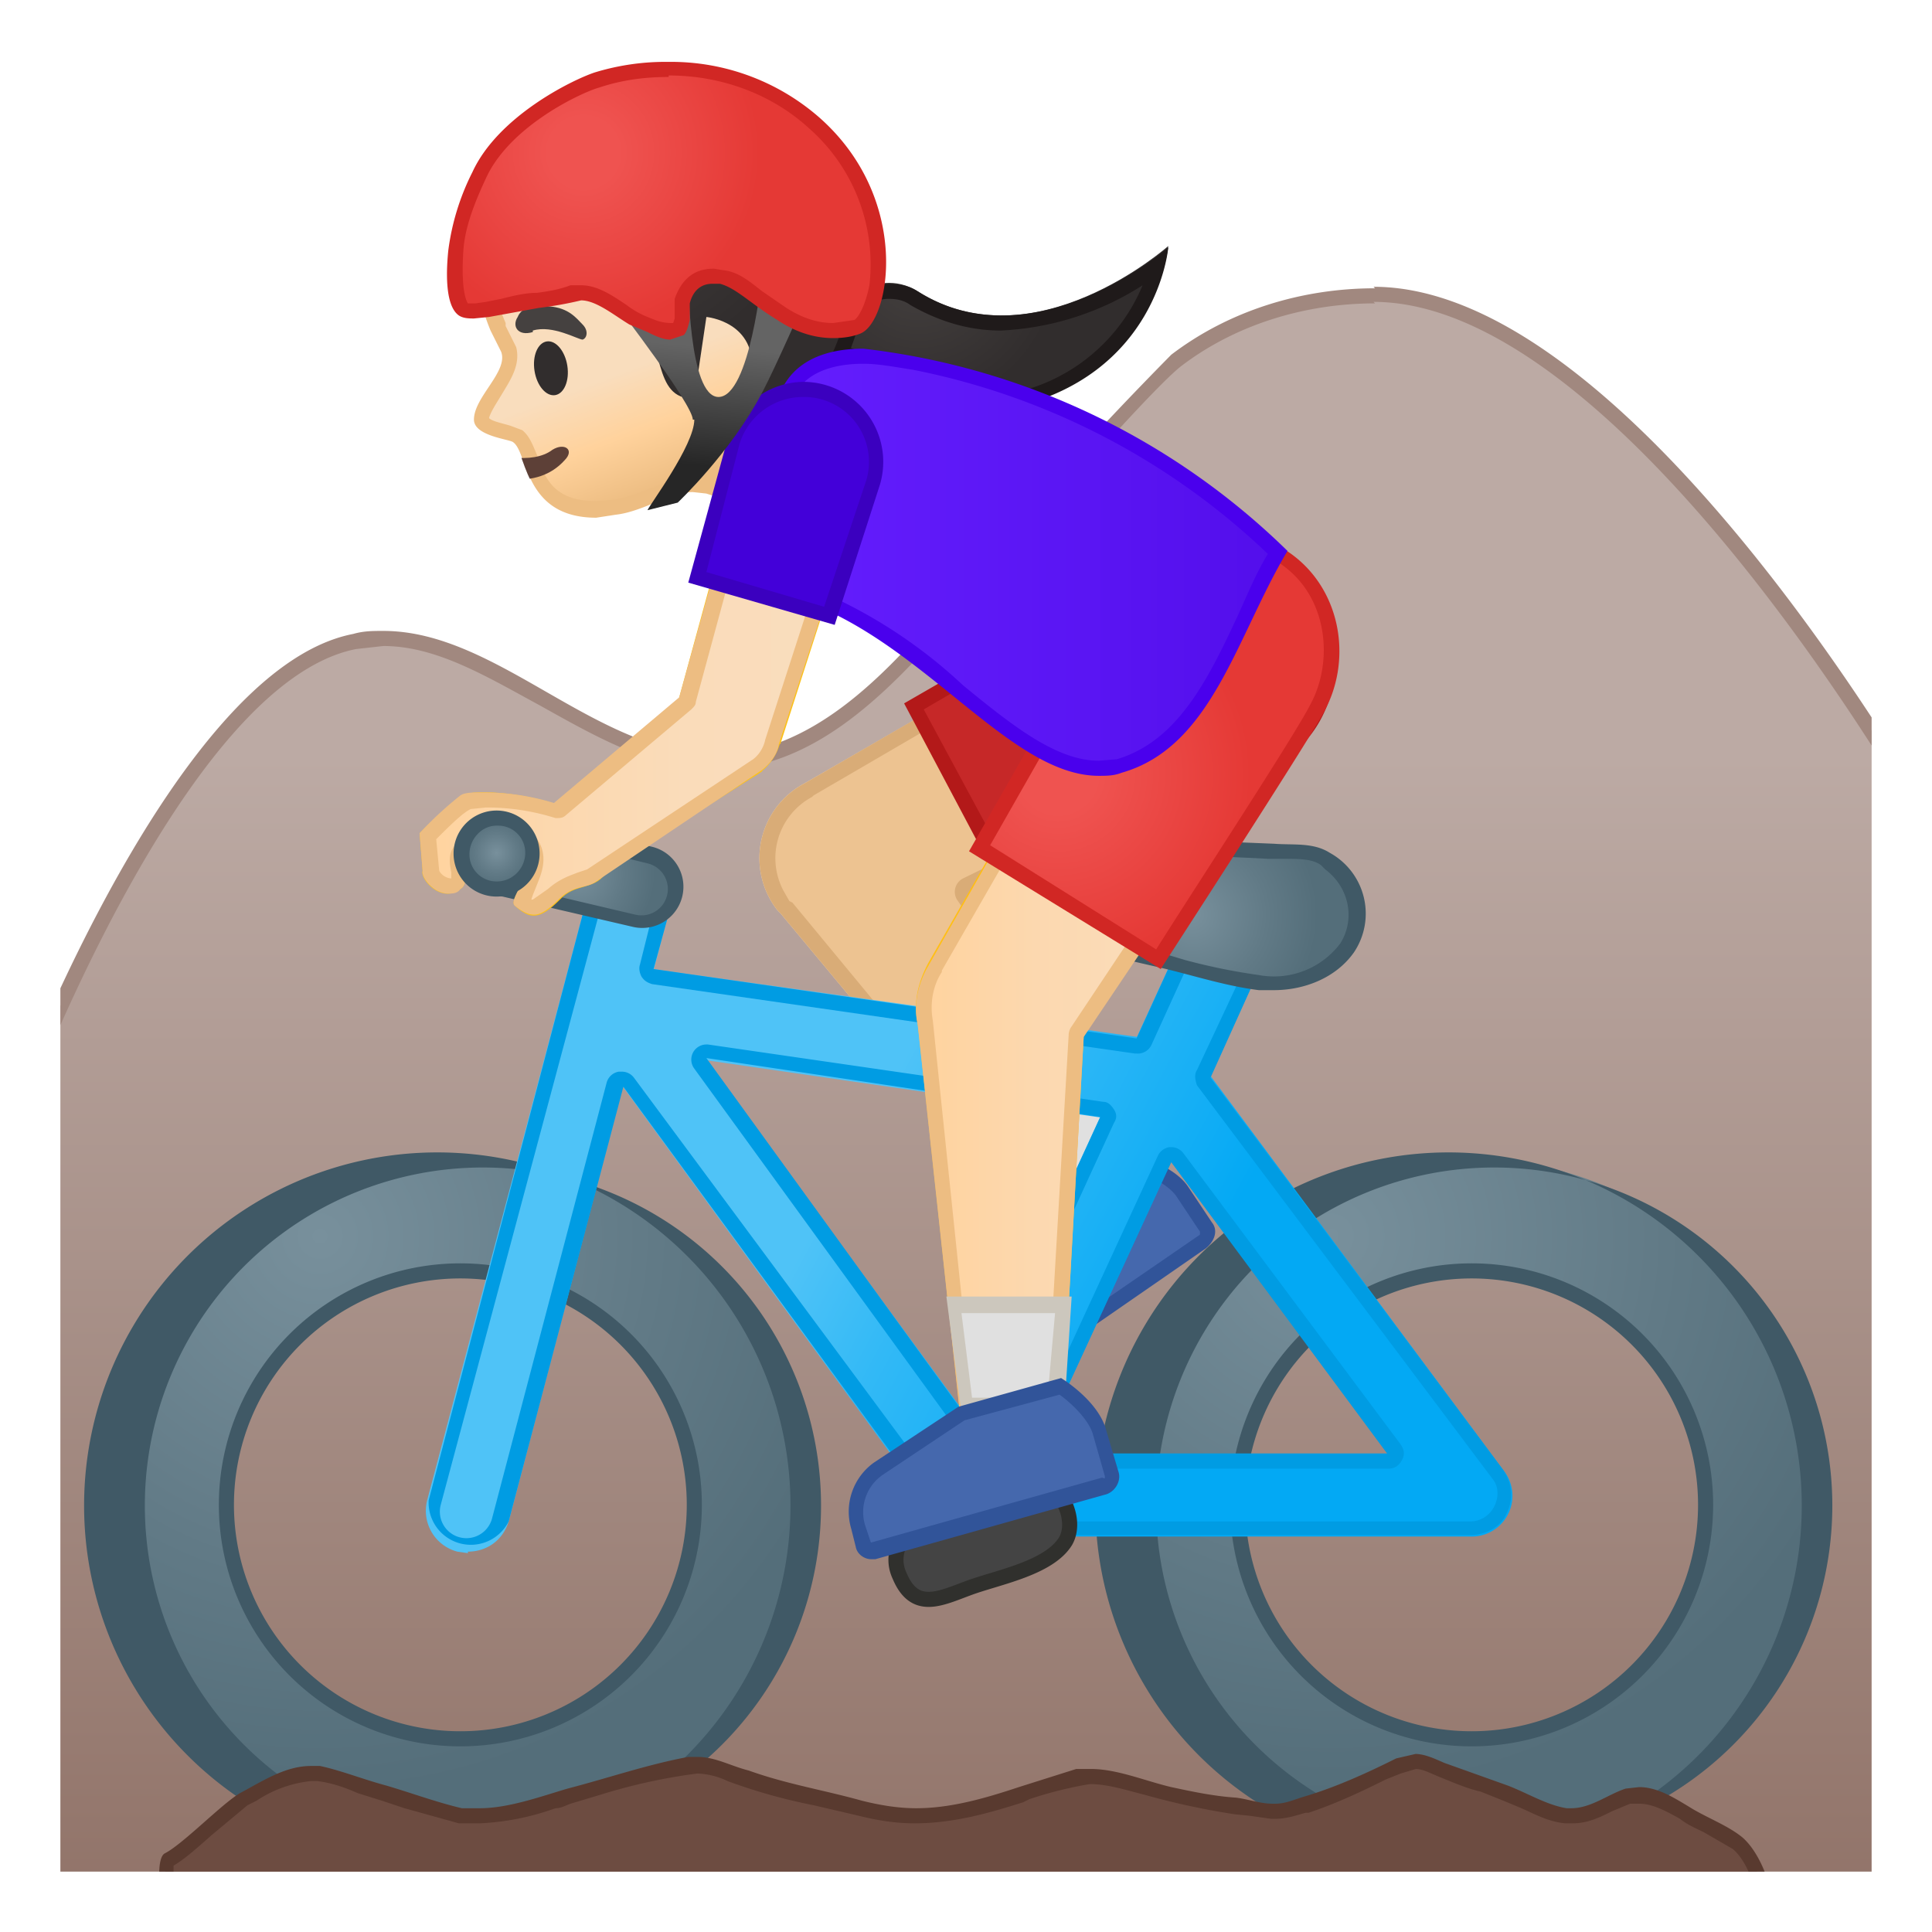 <svg viewBox="0 0 128 128" xmlns="http://www.w3.org/2000/svg" xmlns:xlink="http://www.w3.org/1999/xlink"><defs><path id="a" d="M4 4h120v120H4z"/></defs><clipPath id="b"><use xlink:href="#a"/></clipPath><g clip-path="url(#b)"><linearGradient id="c" x1="64" x2="64" y1="29.2" y2="133.6" gradientUnits="userSpaceOnUse"><stop stop-color="#BCAAA4" offset=".2"/><stop stop-color="#8D6E63" offset="1"/></linearGradient><path d="M.5 127.5V75.1c.6-1.7 11.3-30.4 23-32.6l1.9-.2c3.6 0 7 2 10.5 4a24 24 0 0 0 11.5 4.2h.2c6.3-.1 11.2-5.2 15.2-10 8.5-9.8 13.5-15.4 15-16.6a22 22 0 0 1 13.3-4.3c16.2 0 35.2 32.3 36.4 34.5v73.4H.5z" fill="url(#c)"/><path d="M91 20c15.8 0 34.3 31.3 36 34.3V127H1V75.2c.9-2.4 11.3-30 22.6-32.2l1.8-.2c3.5 0 6.8 2 10.3 3.9 3.6 2 7.5 4.3 11.7 4.3h.2c6.5-.1 11.4-5.3 15.6-10.1 10.5-12.3 14-15.8 15-16.6 3.5-2.7 8.1-4.2 12.9-4.2m0-1c-4.9 0-9.7 1.5-13.5 4.4a257 257 0 0 0-15.1 16.7c-4 4.7-8.8 9.7-15 9.8-8 0-14.5-8.2-22.1-8.2-.7 0-1.3 0-2 .2C11 44.4 0 75 0 75v53h128V54s-19.7-35-37-35z" fill="#A1887F"/></g><g clip-path="url(#b)"><path d="M66.4 91.4c-.2 0-.4 0-.5-.2l-.7-1a3.6 3.6 0 0 1 0-4.1l4-5.3 5.6-3.9c.6.2 2.6.9 3.4 2l1.7 2.4c.2.3.1.7-.2 1l-13 9-.3.1z" fill="#4568AD"/><path d="M74.9 77.5c.8.2 2.3.8 3 1.7l1.6 2.4v.2l-13.1 9-.8-1a3 3 0 0 1 0-3.4l4-5.3 5.3-3.7m-.2-1l-5.9 4-4 5.4a4 4 0 0 0 0 4.6l.7 1a1 1 0 0 0 1.4.3l13-9c.6-.5.8-1.2.4-1.7l-1.6-2.4c-1.1-1.6-4-2.2-4-2.2z" fill="#315499"/></g><g clip-path="url(#b)"><radialGradient id="d" cx="-7.2" cy="315" r="9.2" gradientTransform="rotate(-26.4 -606.8 21.3)" gradientUnits="userSpaceOnUse"><stop stop-color="#454140" offset="0"/><stop stop-color="#312D2D" offset="1"/></radialGradient><path d="M56.7 24.3c-1-.6-2.5-.2-2-2.6.2-1.2 3.2-4.2 6.1-2.4 7.7 4.9 16.6-3 16.6-3s-.8 8.7-10.8 10.8c-4.8 1-8.5-1.9-9.9-2.8z" fill="url(#d)"/><path d="M75.7 18.9a12 12 0 0 1-11 7.4c-3.3 0-5.9-1.8-7.1-2.6l-.3-.2c-.4-.3-.8-.4-1.1-.5-.7-.2-.7-.2-.6-1 .1-.5 1.6-2.2 3.3-2.2.5 0 1 .1 1.4.4 1.9 1.1 3.9 1.7 6 1.7a19 19 0 0 0 9.4-3m1.7-2.5s-5.2 4.5-11 4.5c-1.8 0-3.7-.4-5.6-1.6-.6-.4-1.3-.5-1.9-.5-2.2 0-4 2-4.2 3-.5 2.3 1.1 1.9 2 2.5 1.2.8 4.1 3 8 3 .6 0 1.2 0 2-.2 10-2.1 10.7-10.7 10.7-10.7z" fill="#1F1A1A"/><linearGradient id="e" x1="64.1" x2="64.1" y1="324.8" y2="345.2" gradientTransform="rotate(-20.6 -808.7 234.1)" gradientUnits="userSpaceOnUse"><stop stop-color="#F9DDBD" offset=".6"/><stop stop-color="#FFD29C" offset=".8"/><stop stop-color="#EDBD82" offset="1"/></linearGradient><path d="M39.5 33.7c-3.1 0-3.8-1.8-4.4-3.3-.2-.7-.4-1.2-.8-1.5l-.6-.2c-.5-.1-1.8-.4-1.8-.9s.5-1.2.9-1.9c.6-1 1.2-1.9.9-2.8l-.6-1.3-.1-.2c-.5-1.1-.9-2.8-1-4.4-.2-5.2 2-9 6.5-10.7 1.8-.6 3.8-1 5.7-1 3.2 0 5.8 1 7.6 2.7 2.7 2.7 6.1 10.2 3.5 14.3-1.3 2.1 0 5.6.4 6.6l-3.5 4.6c-1-.2-3.7-.8-5.2-1.4l-1-.2c-1 0-1.9.4-2.9.8-.8.3-1.6.6-2.4.7l-1.2.1z" fill="url(#e)"/><path d="M44.2 6c3 0 5.6.9 7.3 2.6 2.6 2.6 5.9 9.7 3.4 13.7-1.4 2.1-.3 5.4.3 6.7L52 33.1a42.5 42.5 0 0 1-6-1.5c-1 0-2 .4-3 .8-.8.3-1.6.6-2.3.7l-1.2.1c-2.8 0-3.4-1.5-3.9-3-.3-.7-.5-1.3-1-1.7l-.8-.3c-.7-.2-1.2-.3-1.4-.5.1-.4.5-1 .8-1.5.6-1 1.3-2 1-3.2l-.7-1.4v-.2a12 12 0 0 1-1-4.2c-.1-2.9.5-8 6.2-10.2 1.8-.7 3.7-1 5.5-1m0-1c-2 0-4 .4-5.9 1-5 2-7 6.3-6.8 11.2 0 1.8.5 3.5 1 4.7l.7 1.4c.5 1.3-1.8 3-1.8 4.5 0 1.1 2.4 1.3 2.6 1.5 1 .7.7 5 5.5 5l1.3-.2c1.8-.2 3.6-1.5 5.1-1.5l.9.1a50 50 0 0 0 5.6 1.5l4-5s-2.1-4.2-.7-6.4c2.8-4.5-.7-12.1-3.5-15-2-2-5-2.8-8-2.8z" fill="#EDBD82"/><radialGradient id="f" cx="1.9" cy="138.6" r="13.2" gradientTransform="matrix(1.02 -.195 .194 .981 11.2 -124.4)" gradientUnits="userSpaceOnUse"><stop stop-color="#454140" offset="0"/><stop stop-color="#312D2D" offset="1"/></radialGradient><path d="M46 26.4l.8-5.4s3.4.3 3 3.8c-.3 2.4 1.4 4.9 2.5 5h.7c.6-3.6 4.9-5.2 4.4-14.5-.4-8-8-11.6-14.7-10.9-6.4.7-13 5.8-11.4 14.5 0 .3 8.5 0 10.7 1.8 2.2 1.8 1.1 5.8 4 5.7z" fill="url(#f)"/><defs><path id="g" d="M51.4 20l.9 8.7-.5.9.5.2h.7c.6-3.6 4.9-5.2 4.4-14.5-.4-8-8-11.6-14.7-10.9-6.4.7-13.2 6.2-11.5 14.5l1 .1-.1-1.4H42l9.4 2.5z"/></defs><clipPath id="h"><use xlink:href="#g"/></clipPath><g clip-path="url(#h)"><path d="M44.4 5.3c5.6 0 11.7 3.2 12 10 .3 6-1.3 8.4-2.7 10.7-.5.9-1 1.7-1.4 2.7-.6-.4-1.7-2-1.5-3.8.1-1.3-.1-2.4-.8-3.3a4.6 4.6 0 0 0-3-1.6h-1l-.1.9-.7 4.2c-.2-.3-.4-.8-.6-1.7a6.6 6.6 0 0 0-2-3.5c-1.6-1.4-5.6-1.7-9.5-1.8h-1c-.4-3 .2-5.6 1.8-7.8a12.9 12.9 0 0 1 10.5-5m0-1l-1.7.1c-6.4.7-13.1 6-11.4 14.5 0 .3 8.5 0 10.7 1.8 2.2 1.7 1.1 5.7 4 5.7l1-5.4s3.3.3 2.9 3.8c-.3 2.4 1.4 4.9 2.5 5h.7c.6-3.6 4.9-5.2 4.4-14.5-.4-7.4-6.7-11-13-11z" fill="#1F1A1A"/></g><path d="M37 28.3l-2.3.9.7 1.4c1.2 2.2 3.3 4.4 7.5 3.3.4-.1-3.1-5-3.1-5l-2.8-.6z" fill="none"/><defs><path id="i" d="M52.2 7.8c-3.5-3.3-9.4-3.5-13.9-1.7-6.2 2.3-8 8-6.5 14.2 0 0 1 2.5 1.2 3.6.8 2.2-1.1 2-1.2 3.8-.2 1.6 2 1.4 2.2 1.6 1 .8.6 5.7 6.8 4.8 2.2-.3 4-.8 5-.1l3.5 2.9 5.8-2.2s-3.5-5.4.6-12c2.8-4.3-.7-12-3.5-14.9z"/></defs><clipPath id="j"><use xlink:href="#i"/></clipPath><g clip-path="url(#j)"><path d="M30.6 30.3c1.8 1.6 5 2.2 6.8.2.7-.7 0-1.2-.8-.7-1.3 1-4 .5-5.1-.5-.8-.7-1.6.3-.9 1z" fill="#5D4037"/></g><ellipse transform="rotate(-8.9 36.5 24.4)" cx="36.5" cy="24.4" rx="1.1" ry="1.8" fill="#312D2D"/><radialGradient id="k" cx="36.5" cy="21.4" r="1.8" gradientUnits="userSpaceOnUse"><stop stop-color="#454140" offset=".1"/><stop stop-color="#454140" offset="1"/></radialGradient><path d="M35.3 22c-1 .3-1.4-.4-1-1 .2-.5.8-.9 2.1-.7 1.3.1 1.8.8 2.2 1.2s.3.9 0 1c-.3 0-2-1-3.3-.6z" fill="url(#k)"/><linearGradient id="l" x1="66.9" x2="66.9" y1="104.7" y2="1.7" gradientUnits="userSpaceOnUse"><stop stop-color="#FFD29C" offset="0"/><stop stop-color="#FFD39E" offset="0"/><stop stop-color="#FCD8AF" offset=".3"/><stop stop-color="#FADCBA" offset=".6"/><stop stop-color="#F9DDBD" offset="1"/></linearGradient><path d="M83.6 49.6L77.4 38 53.3 51.9a5.6 5.6 0 0 0-1.8 8.4l.2.2 16.9 20.3 7-5.2L64.3 59l19.3-9.4z" fill="url(#l)"/><circle cx="80.5" cy="43.8" r="6.6" fill="#FBC11B"/><path d="M52 60l-.6-.8a5.3 5.3 0 0 1-.3-3.9 5 5 0 0 1 2.5-3l23.6-13.7 5.7 10.8L64 58.6s-.2.1-.2.3v.4L75 75.4l-6.3 4.7L51.9 60z" fill="#EDC391"/><path d="M77 39.3l5.2 9.9-18.4 9a1 1 0 0 0-.4 1.4l10.9 15.7-5.6 4.1-16.2-19.6-.2-.1-.4-.7a4.6 4.6 0 0 1 1.9-6.2l.1-.1 23-13.4m.4-1.3l-24 13.9a5.6 5.6 0 0 0-1.8 8.4l.2.2 16.9 20.3 7-5.2L64.3 59l19.3-9.4L77.3 38z" fill="#D9AC77"/><path d="M60.6 46.8L77 37.3c1-.6 2.3-1 3.5-1a7.4 7.4 0 0 1 3.4 14l-16.8 9-6.6-12.5z" fill="#C62828"/><path d="M80.6 36.9a6.9 6.9 0 0 1 3.2 12.9l-16.4 8.7L61.2 47l16-9.3h.1a7 7 0 0 1 3.3-.8m0-1a8 8 0 0 0-3.7.9l-17 9.8L67 60l17.4-9.2A7.9 7.9 0 0 0 80.7 36z" fill="#B31919"/><path fill="#E0E0E0" stroke="#CCC7BD" stroke-linecap="round" stroke-linejoin="round" stroke-miterlimit="10" d="M71.3 69.3l-7.6 5.6 4.9 5.9 7-5.2z"/><radialGradient id="m" cx="88.2" cy="81.9" r="37" gradientUnits="userSpaceOnUse"><stop stop-color="#78909C" offset="0"/><stop stop-color="#617A86" offset=".6"/><stop stop-color="#546E7A" offset="1"/></radialGradient><path d="M97.5 122.6a22.9 22.9 0 1 1 0-45.8 22.9 22.9 0 0 1 0 45.8zm0-38.4a15.5 15.5 0 1 0 0 31 15.5 15.5 0 0 0 0-31z" fill="url(#m)"/><path d="M97.5 77.4a22.4 22.4 0 1 1 0 44.7 22.4 22.4 0 0 1 0-44.7m0 38.3a16 16 0 1 0 0-32 16 16 0 0 0 0 32m0-39.3a23.4 23.4 0 1 0 0 46.7 23.4 23.4 0 0 0 0-46.7zm0 38.3a15 15 0 0 1 0-30 15 15 0 0 1 0 30z" fill="#405966"/><radialGradient id="n" cx="21.2" cy="81.9" r="37" gradientUnits="userSpaceOnUse"><stop stop-color="#78909C" offset="0"/><stop stop-color="#617A86" offset=".6"/><stop stop-color="#546E7A" offset="1"/></radialGradient><path d="M30.5 122.6a22.9 22.9 0 1 1 0-45.8 22.9 22.9 0 0 1 0 45.8zm0-38.4a15.5 15.5 0 1 0 0 31 15.5 15.5 0 0 0 0-31z" fill="url(#n)"/><path d="M30.5 77.4a22.4 22.4 0 1 1 0 44.7 22.4 22.4 0 0 1 0-44.7m0 38.3a16 16 0 1 0 0-32 16 16 0 0 0 0 32m0-39.3a23.4 23.4 0 1 0 0 46.7 23.4 23.4 0 0 0 0-46.7zm0 38.3a15 15 0 0 1 0-30 15 15 0 0 1 0 30z" fill="#405966"/><linearGradient id="o" x1="53" x2="88.3" y1="66" y2="85" gradientUnits="userSpaceOnUse"><stop stop-color="#4FC3F7" offset=".2"/><stop stop-color="#32B9F6" offset=".4"/><stop stop-color="#10ADF5" offset=".7"/><stop stop-color="#03A9F4" offset=".8"/></linearGradient><path d="M77.2 74.6h-.4l-36.5-5.3a2.7 2.7 0 1 1 .8-5.4L77.5 69a2.7 2.7 0 0 1-.4 5.5z" fill="url(#o)"/><linearGradient id="p" x1="51.4" x2="86.7" y1="69" y2="88" gradientUnits="userSpaceOnUse"><stop stop-color="#4FC3F7" offset=".2"/><stop stop-color="#32B9F6" offset=".4"/><stop stop-color="#10ADF5" offset=".7"/><stop stop-color="#03A9F4" offset=".8"/></linearGradient><path d="M64.4 101.8c-.8 0-1.7-.4-2.2-1.1L38.5 68.2c-.9-1.2-.6-3 .6-3.8 1.2-1 3-.7 3.8.6l21 28.6 15-32.7a2.7 2.7 0 1 1 5 2.3l-17 37c-.4.9-1.2 1.5-2.2 1.6h-.3z" fill="url(#p)"/><linearGradient id="q" x1="48.9" x2="84.2" y1="73.6" y2="92.6" gradientUnits="userSpaceOnUse"><stop stop-color="#4FC3F7" offset=".2"/><stop stop-color="#32B9F6" offset=".4"/><stop stop-color="#10ADF5" offset=".7"/><stop stop-color="#03A9F4" offset=".8"/></linearGradient><path d="M97.3 101.8H64.4a2.7 2.7 0 0 1 0-5.5H92L75 73.5a2.7 2.7 0 0 1 4.4-3.3l20.2 27.2a2.7 2.7 0 0 1-2.2 4.4z" fill="url(#q)"/><path d="M45 127.8c-25.2 0-32-.1-33.3-.3-.5-.5-1-3.7-.6-4.2l2.6-2.1 2.5-2 .5-.3c1.3-.7 2.6-1.4 4-1.4h.4c1 .1 1.9.5 2.8.8l1.6.5 1.5.5a40.7 40.7 0 0 0 4.8 1c1.6 0 3.4-.5 5-1l1-.3 2-.6a39.3 39.3 0 0 1 6.5-1.5c.8 0 1.4.3 2.2.6l1 .3c1.5.5 3 .9 4.6 1.2l3 .8c1.2.3 2.4.5 3.6.5 2.5 0 5-.7 7-1.4l.4-.2a26.7 26.7 0 0 1 4.2-1c1.2 0 2.5.4 3.7.7l1.5.4a31.3 31.3 0 0 0 5.4 1l1.4.2h.3c.6 0 1.2-.2 1.8-.4l.3-.1 5-2 1-.5 1.1-.3c.6 0 1.1.2 1.8.5l2.8 1.1 1.4.5 1.2.5a9.7 9.7 0 0 0 3.2 1c.9 0 1.7-.4 2.4-.7l1.3-.6h.7c1 0 2.1.5 3 1.1l1.5.8 2 1.2c1.3 1 2.2 4 1.9 5-.1.4-.2.4-.3.4-1 0-41.7.3-71.7.3z" fill="#6D4C41"/><path d="M93.8 117.2c.4 0 .8.2 1.5.5 1 .4 1.9.8 2.8 1l1.5.6 1.2.5c.9.4 1.8.9 2.9 1h.5c1 0 1.8-.4 2.6-.8l1.2-.5h.6c.9 0 1.8.5 2.7 1 .5.4 1 .6 1.6.9l1.9 1.1c1.2 1 1.9 3.7 1.6 4.5A7906.3 7906.3 0 0 1 12 127a10 10 0 0 1-.5-3.4c.7-.4 1.6-1.2 2.5-2l2.4-2 .6-.3a8 8 0 0 1 3.6-1.3h.4c.9.1 1.8.4 2.7.8l1.6.5 1.5.5 3.6 1h1.4a17 17 0 0 0 5-1c.4 0 .7-.2 1-.3l2-.6a37.9 37.9 0 0 1 6.4-1.4 5 5 0 0 1 2 .5 37 37 0 0 0 5.7 1.6l3 .7c1.2.3 2.4.5 3.7.5 2.6 0 5-.7 7.2-1.4l.4-.2a26.3 26.3 0 0 1 4-1c1.2 0 2.4.4 3.6.7a49.8 49.8 0 0 0 6 1.3l1 .1 1.4.2h.3c.7 0 1.3-.2 2-.4h.2c1.8-.6 3.5-1.4 5.1-2.2l1-.4 1-.3m0-1l-1.3.3c-2 1-4 1.9-6 2.5-.7.2-1.3.5-2 .5h-.2c-.8 0-1.6-.3-2.4-.4-1.5-.1-2.9-.4-4.3-.7-1.7-.4-3.6-1.2-5.3-1.2h-1l-3.8 1.2c-2.4.8-4.6 1.4-6.8 1.4-1.2 0-2.4-.2-3.6-.5-2.5-.7-5-1.1-7.5-2-1.2-.3-2.2-.9-3.4-.9h-.6c-2.7.5-5.3 1.4-8 2.1-1.7.5-3.9 1.3-5.8 1.3h-1.2c-1.7-.4-3.3-1-5-1.5-1.5-.4-3-1-4.4-1.3h-.6c-1.7 0-3.2 1-4.7 1.8-1.2.7-3.8 3.4-5 4-.8.5-.1 5 .7 5.2a7120.4 7120.4 0 0 0 105.1 0c1.6-.2.5-4.8-1.3-6.3-1-.8-2.4-1.3-3.5-2-1-.6-2.1-1.3-3.3-1.3l-.9.1c-1.2.4-2.3 1.3-3.6 1.3h-.3c-1.3-.2-2.6-1-3.9-1.5l-4.2-1.5c-.7-.3-1.3-.6-2-.6z" fill="#593A2F"/><linearGradient id="r" x1="43.5" x2="78.8" y1="83.6" y2="102.6" gradientUnits="userSpaceOnUse"><stop stop-color="#4FC3F7" offset=".2"/><stop stop-color="#32B9F6" offset=".4"/><stop stop-color="#10ADF5" offset=".7"/><stop stop-color="#03A9F4" offset=".8"/></linearGradient><path d="M31 102.9l-.7-.1a2.8 2.8 0 0 1-2-3.4l10.8-40.7a2.7 2.7 0 1 1 5.3 1.4l-10.7 40.7c-.4 1.3-1.5 2-2.7 2z" fill="url(#r)"/><path d="M41.8 57.7h.4c.4.2.8.4 1 .8.3.4.4 1 .2 1.4l-1 4c-.1.3 0 .6.1.8.2.3.4.4.7.5l32 4.6h.1a1 1 0 0 0 1-.6l3.6-7.9a1.7 1.7 0 0 1 2.3-.8c.4.2.7.5.9 1s.1.9 0 1.3l-3.8 8.1c-.2.3-.1.7 0 1L98.9 98c.4.5.4 1.2.1 1.8-.3.6-.9 1-1.6 1H64.1a2 2 0 0 1-.3-.2h-.1a1.4 1.4 0 0 1-.3-.3l-.2-.1v-.2L42 71.4a1 1 0 0 0-.8-.4H41a1 1 0 0 0-.8.7l-7.6 28.9a1.7 1.7 0 1 1-3.4-.9L40.1 59c.2-.8.9-1.3 1.7-1.3m22.1 37h.1c.4-.1.7-.3.8-.7l9-19.6c.2-.3.2-.6 0-.9s-.4-.5-.7-.5l-26.2-3.8h-.1a1 1 0 0 0-.8 1.6l17 23.4c.3.3.6.4.9.4m4.8 2.7H92c.4 0 .7-.2.9-.6s.1-.7-.1-1L78.4 76.4a1 1 0 0 0-.8-.4h-.1a1 1 0 0 0-.8.6l-8.9 19.3a1 1 0 0 0 1 1.4m-27-40.6c-1.3 0-2.4.8-2.7 2L28.4 99.4a2.8 2.8 0 0 0 5.3 1.4L41.3 72l21 28.7v.1l.3.3.2.1.3.2.2.1.4.2h33.7c1 0 2-.5 2.4-1.4.5-1 .4-2-.2-2.9l-19.4-26 3.7-8.2a2.7 2.7 0 0 0-2.5-3.9c-1 0-2 .6-2.5 1.6l-3.6 7.9-32-4.6 1.1-4a2.7 2.7 0 0 0-2.6-3.5zm22.1 37L46.8 70.1 72.9 74l-9 19.6zm4.8 2.6L77.6 77l14.3 19.3H68.7z" fill="#009CE3"/><path d="M62.2 99.8c-1.7.7-3.5 2.7-2.6 4.6 1 2.4 2.7 1.5 4.6.8s5.3-1.3 6.4-3.1c.8-1.4-.3-3.8-1.9-4a27 27 0 0 0-6.5 1.7z" clip-rule="evenodd" fill="#444" fill-rule="evenodd" stroke="#30302D" stroke-linecap="round" stroke-linejoin="round" stroke-miterlimit="10"/><radialGradient id="s" cx="38.2" cy="57.9" r="5.2" gradientUnits="userSpaceOnUse"><stop stop-color="#78909C" offset="0"/><stop stop-color="#617A86" offset=".6"/><stop stop-color="#546E7A" offset="1"/></radialGradient><path d="M42.5 61.1H42l-8.5-2a2.2 2.2 0 0 1-1.7-2.8 2.2 2.2 0 0 1 2.7-1.6l8.6 2a2.3 2.3 0 0 1-.6 4.4z" fill="url(#s)"/><path d="M34 55.1h.4l8.5 2.1a1.7 1.7 0 1 1-.8 3.4l-8.5-2c-.5-.1-.9-.4-1.1-.8A1.8 1.8 0 0 1 34 55m0-1a2.7 2.7 0 0 0-.7 5.4l8.6 2a2.7 2.7 0 1 0 1.3-5.3l-8.6-2H34z" fill="#405966"/><radialGradient id="t" cx="79" cy="60.6" r="8.3" gradientUnits="userSpaceOnUse"><stop stop-color="#78909C" offset="0"/><stop stop-color="#617A86" offset=".6"/><stop stop-color="#546E7A" offset="1"/></radialGradient><path d="M84.2 65.2a42 42 0 0 1-7.8-1.7h-.3c-2-.6-4-1-5.8-2-1.9-1-2.4-2-2-3.3a3.3 3.3 0 0 1 3-2.1h8.1l4.7.3h1c1 0 1.9 0 2.7.5l.3.2a4.2 4.2 0 0 1 1 5.6 5.9 5.9 0 0 1-4.9 2.5z" clip-rule="evenodd" fill="url(#t)" fill-rule="evenodd"/><path d="M71.2 56.6h8.2c1.5.2 3.1.2 4.6.3h1.1c1 0 1.8 0 2.4.4l.3.3c1.6 1.2 2 3.3 1 4.9a5.5 5.5 0 0 1-5.4 2.1 40 40 0 0 1-4.9-1l-2-.6h-.3c-2-.5-4-1-5.7-2-2-1-2-1.9-1.7-2.6.4-1 1.4-1.8 2.4-1.8m0-1A3.8 3.8 0 0 0 68 58c-.8 1.9.5 3 2.1 4 2 1 4.1 1.5 6.3 2 2.3.5 4.6 1.3 7 1.6h1c2 0 4.1-.8 5.3-2.5a4.6 4.6 0 0 0-1.6-6.6c-1.1-.7-2.4-.5-3.7-.6l-4.9-.2h-5.6l-2.4-.1h-.2z" fill="#405966"/><linearGradient id="u" x1="102" x2="36.2" y1="3.2" y2="140.9" gradientUnits="userSpaceOnUse"><stop stop-color="#FFB300" offset=".2"/><stop stop-color="#FFCA28" offset=".7"/></linearGradient><path d="M86.5 46.7l-11.2-7-13.8 24.1c-.7 1.3-1 2.7-.7 4l2.8 25.8h6.8l1.4-25 14.7-22z" fill="url(#u)"/><circle cx="80.9" cy="43.2" r="6.6" fill="#FBC11B"/><linearGradient id="v" x1="61.2" x2="85.8" y1="66.8" y2="66.8" gradientUnits="userSpaceOnUse"><stop stop-color="#FFD29C" offset="0"/><stop stop-color="#FFD39E" offset="0"/><stop stop-color="#FCD8AF" offset=".3"/><stop stop-color="#FADCBA" offset=".6"/><stop stop-color="#F9DDBD" offset="1"/></linearGradient><path d="M61.3 67.7c-.2-1.2 0-2.5.7-3.6l13.5-23.7 10.3 6.4-14.4 21.6v.2l-1.5 24.5H64l-2.7-25.4z" fill="url(#v)"/><path d="M75.7 41.1L85 47 71 68a1 1 0 0 0-.2.6l-1.4 24h-5l-2.6-25c-.2-1.1 0-2.3.6-3.2v-.1L75.8 41m-.4-1.4L61.5 64c-.7 1.2-1 2.6-.7 3.9l2.8 25.8h6.8l1.4-25 14.8-22-11.3-6.9z" fill="#EDBD82"/><path fill="#E0E0E0" d="M63.1 86.5h7.3L70 93l-5.9.1z"/><path d="M69.9 87l-.5 5.6h-5l-.7-5.6H70m1-1.1zm0 0h-8.3l1 7.7h6.8l.5-7.7z" fill="#CCC7BD"/><radialGradient id="w" cx="70.1" cy="51.3" r="12.8" gradientUnits="userSpaceOnUse"><stop stop-color="#EF5350" offset=".2"/><stop stop-color="#EA4643" offset=".6"/><stop stop-color="#E53935" offset="1"/></radialGradient><path d="M64.8 56.2l9.9-17A7.3 7.3 0 0 1 85 36.8c3.6 2.3 4 7 2.3 10.2-1 2-8.9 14.2-10.4 16.6l-12-7.4z" fill="url(#w)"/><path d="M81 36.2c1.3 0 2.5.4 3.6 1 3.4 2.1 3.8 6.6 2.2 9.5-1 2-8.2 13-10.2 16.2l-11-6.9L75 39.5c1.3-2 3.5-3.3 5.9-3.3m0-1a7.9 7.9 0 0 0-6.7 3.7l-10 17.5 12.7 7.8s9.6-14.8 10.8-17c2-3.6 1.1-8.5-2.6-10.8a7.9 7.9 0 0 0-4.1-1.2z" fill="#D12724"/><path d="M57.7 102.8a.5.5 0 0 1-.5-.4l-.3-1.3c-.4-1.4 0-2.9 1.3-3.8l5.5-3.7 6.6-1.8c.5.4 2.2 1.7 2.6 3.1l.7 2.7v.6c0 .2-.2.2-.4.3l-15.4 4.2h-.1z" fill="#4568AD"/><path d="M70.2 92.4c.7.5 1.9 1.6 2.2 2.6l.8 2.8v.1c0 .1-.1 0-.2 0l-15.3 4.3-.4-1.2a3 3 0 0 1 1.2-3.3l5.4-3.6 6.3-1.7m.1-1.1l-6.8 1.9-5.6 3.7a4 4 0 0 0-1.5 4.4l.3 1.2c.1.5.6.8 1 .8h.3L73.3 99c.6-.2 1-.9.8-1.5l-.8-2.7c-.5-2-3-3.5-3-3.5z" fill="#315499"/><linearGradient id="x" x1="49.3" x2="84.6" y1="37.3" y2="37.3" gradientUnits="userSpaceOnUse"><stop stop-color="#651FFF" offset="0"/><stop stop-color="#5914F2" offset=".7"/><stop stop-color="#530EEB" offset="1"/></linearGradient><path d="M72.8 51c-3 0-5.9-2.5-9.3-5.2-3.1-2.5-6.6-5.4-10.7-6.7a4.9 4.9 0 0 1-3-2.8 6.5 6.5 0 0 1 0-5.2l2.3-5c.8-1.6 2.5-2.5 5-2.5 1.1 0 2.2.2 3.5.4a47.6 47.6 0 0 1 24 12.6c-.8 1.4-1.5 3-2.2 4.5-2 4.3-4 8.5-8.2 9.6-.5.2-1 .2-1.4.2z" fill="url(#x)"/><path d="M57.2 24.1c1 0 2 .2 3.3.4A47.3 47.3 0 0 1 84 36.7c-.8 1.3-1.4 2.8-2 4.1-2 4.3-4 8.3-8 9.5l-1.2.1c-2.8 0-5.7-2.3-9-5a33 33 0 0 0-10.9-6.8c-1.1-.4-2-1.2-2.6-2.5a6 6 0 0 1 0-4.8l2.3-5c.6-1.4 2.2-2.2 4.6-2.2m0-1c-2.5 0-4.6.8-5.5 2.9l-2.3 4.9c-1.4 3-.3 7.6 3.2 8.7 8.4 2.6 14.2 11.8 20.2 11.8.5 0 1 0 1.5-.2 6-1.7 7.6-9 11-14.7a48 48 0 0 0-28.1-13.4z" fill="#4A00ED"/><path fill="#FBC11B" d="M36 53.9l3.5 4.2 11-7-4.5-5.7z"/><path fill="#FBC11B" d="M51.7 49.3l-7-2 5-18.3 7.8 2.3z"/><circle cx="48.2" cy="48.3" r="3.6" fill="#FBC11B"/><circle cx="53.6" cy="30.2" r="4.1" fill="#FBC11B"/><path d="M34.1 60c-.3-.3.4-1.1.7-2 .4-1.2.2-1.8-.6-2.4-.4-.3-2.4-.2-2.4-.2l-1 1.3c-.3.5.4 1.8-.3 2.2-1.3 1-2.7-.7-2.5-1.2l-.2-2.5s2-2 2.8-2.5 5-.1 7 .9c1.3.6 2.8 3.8 2.5 4.3-.8 1.1-2 .6-3 1.7-1.4 1.4-2 1.3-3 .4z" fill="#FBC11B"/><linearGradient id="y" x1="28.3" x2="56.8" y1="44.9" y2="44.9" gradientUnits="userSpaceOnUse"><stop stop-color="#FFD29C" offset="0"/><stop stop-color="#FFD39E" offset="0"/><stop stop-color="#FCD8AF" offset=".3"/><stop stop-color="#FADCBA" offset=".6"/><stop stop-color="#F9DDBD" offset="1"/></linearGradient><path d="M35.4 60.1c-.2 0-.5 0-.9-.4l.3-.6.5-1c.4-1.2.2-2-.7-2.9-.2-.2-.6-.3-1.7-.3h-1.1c-.1 0-.3 0-.3.2l-1.1 1.3c-.3.4-.2.9-.1 1.3v.8a1 1 0 0 1-.6.2c-.6 0-1.2-.7-1.2-1l-.2-2.3c.6-.7 2-2 2.5-2.3L32 53a15.7 15.7 0 0 1 4.7.7h.3l8.4-7.1.1-.3L50 29.6l6.8 2-5.6 17.5a3 3 0 0 1-1 1.5l-11 7.3-.7.4a3 3 0 0 0-1.8 1c-.6.6-1 .8-1.3.8z" fill="url(#y)"/><path d="M50.4 30.3l5.8 1.7-5.5 17c-.1.5-.4 1-.8 1.3l-11 7.3-.6.2c-.5.2-1.2.4-2 1.1l-1 .7h-.1l.1-.3.4-1c.6-1.5.3-2.5-.8-3.5-.4-.3-1-.4-2-.4h-1.2a1 1 0 0 0-.6.3L30 56.2c-.3.5-.2 1.1-.1 1.6v.4a1 1 0 0 1-.8-.5l-.2-2.1c.8-.8 1.8-1.8 2.3-2l1-.1a15 15 0 0 1 4.6.7c.3 0 .5 0 .7-.2l8.3-7c.2-.2.3-.3.3-.5l4.4-16.2m-.7-1.3L45 46.2l-8.3 7a16 16 0 0 0-4.7-.7c-.7 0-1.2 0-1.5.2a24 24 0 0 0-2.7 2.5l.2 2.5c-.1.4.7 1.5 1.7 1.5.3 0 .6 0 .8-.3.7-.4 0-1.7.3-2.2l1-1.3h1c.6 0 1.2 0 1.4.2.8.6 1 1.2.6 2.4-.3.8-1 1.7-.7 2 .5.4.9.6 1.3.6s.9-.3 1.6-1c1-1 1.8-.7 2.5-1.2l11-7.4c.5-.4 1-1 1.1-1.7l5.9-18-7.8-2.3z" fill="#EDBD82"/><path d="M46.2 38.2l2.4-9a4.8 4.8 0 0 1 6-3.2c2.5.7 4 3.4 3.2 6L55 40.8l-8.8-2.6z" fill="#4300D9"/><path d="M53.2 26.3a4.3 4.3 0 0 1 4.2 5.5l-2.8 8.4-7.8-2.3 2.2-8.5a4.4 4.4 0 0 1 4.2-3.1m0-1a5.3 5.3 0 0 0-5 3.8l-2.6 9.5 9.7 2.8 3-9.3a5.3 5.3 0 0 0-5-6.8z" fill="#3B00BF"/><linearGradient id="z" x1="44.7" x2="44.7" y1="-36" y2="-28.1" gradientTransform="rotate(5 -629.6 19.5)" gradientUnits="userSpaceOnUse"><stop stop-color="#646464" offset="0"/><stop stop-color="#262626" offset="1"/></linearGradient><path d="M46 27.8c0 1.7-3 5.7-3.1 6l2-.5s3.5-3.3 5.6-7.3c.9-1.7 3-6.5 3-6.5l-3-1.4s-.8 8.2-2.9 8.2c-2 0-2-8-2-8l-4.7 2s5 6.5 5 7.5z" fill="url(#z)"/><radialGradient id="A" cx="35.3" cy="-48.1" r="11.7" gradientTransform="rotate(5 -629.6 19.5)" gradientUnits="userSpaceOnUse"><stop stop-color="#EF5350" offset=".2"/><stop stop-color="#EA4643" offset=".6"/><stop stop-color="#E53935" offset="1"/></radialGradient><path d="M44.4 22l-1.3-.4-.4-.2a5 5 0 0 1-1.5-.8c-.8-.6-1.7-1.2-2.7-1.2h-.7l-2.2.5c-.8 0-1.6.2-2.3.4l-1 .2-.8.1c-.3 0-.7 0-.8-.2-.2-.1-.8-.8-.5-3.8.1-1.8.8-3.5 1.6-5 1.6-3.7 6.6-6 7.8-6.3A14.3 14.3 0 0 1 54 8a12 12 0 0 1 4 11c-.3 1.5-.8 2.3-1.2 2.5-.5.2-1 .3-1.6.3-1 0-2.2-.4-3.4-1.1l-1.6-1.2c-.9-.6-1.6-1.1-2.4-1.3h-.6c-1 0-1.6.5-2 1.6v1.3l-.3.6-.5.2z" fill="url(#A)"/><path d="M44.3 5c3.6 0 6.9 1.3 9.3 3.5a12 12 0 0 1 4 10.4c-.3 1.5-.8 2.2-1 2.3l-1.4.2c-1 0-2-.3-3.1-1l-1.6-1.1c-.9-.7-1.6-1.3-2.6-1.4l-.6-.1c-.9 0-2 .3-2.6 2v1.3l-.1.3h-.2a3 3 0 0 1-1-.2l-.5-.2a5.9 5.9 0 0 1-1.4-.8c-.9-.6-1.9-1.3-3-1.3h-.7c-.8.3-1.5.4-2.2.5-.8 0-1.6.2-2.4.4l-1 .2-.7.1H31s-.5-.6-.3-3.5c.1-1.6.8-3.3 1.5-4.8 1.6-3.5 6.4-5.7 7.5-6 1.5-.5 3-.7 4.6-.7m0-1a16 16 0 0 0-4.9.7c-1.5.5-6.4 2.9-8.1 6.6a16 16 0 0 0-1.6 5.2c-.1 1-.3 3.6.7 4.3.3.2.7.2 1 .2l1-.1 3.3-.6a24.3 24.3 0 0 0 2.8-.5c1 0 2.2 1 3.2 1.6l1.2.5c.4.2 1 .5 1.5.5l.9-.3c.2-.2.3-.6.4-1v-1.1c.2-.8.7-1.3 1.5-1.3h.5c1.1.3 2 1.3 3.8 2.4 1.5 1 2.8 1.2 3.7 1.2.7 0 1.3-.1 1.8-.3 2-.8 3.4-8.9-2.7-14.3a14.9 14.9 0 0 0-10-3.7z" fill="#D12724"/></g><g clip-path="url(#b)"><radialGradient id="B" cx="32.9" cy="56.5" r="2.3" gradientUnits="userSpaceOnUse"><stop stop-color="#78909C" offset="0"/><stop stop-color="#617A86" offset=".6"/><stop stop-color="#546E7A" offset="1"/></radialGradient><path d="M33 58.9a2.3 2.3 0 1 1 0-4.7 2.3 2.3 0 0 1 0 4.7z" clip-rule="evenodd" fill="url(#B)" fill-rule="evenodd"/><path d="M33 54.7c1 0 1.8.8 1.8 1.8s-.8 1.9-1.9 1.9c-1 0-1.8-.8-1.8-1.8s.8-1.9 1.8-1.9m0-1a2.8 2.8 0 1 0 0 5.7 2.8 2.8 0 0 0 0-5.7z" fill="#405966"/></g></svg>